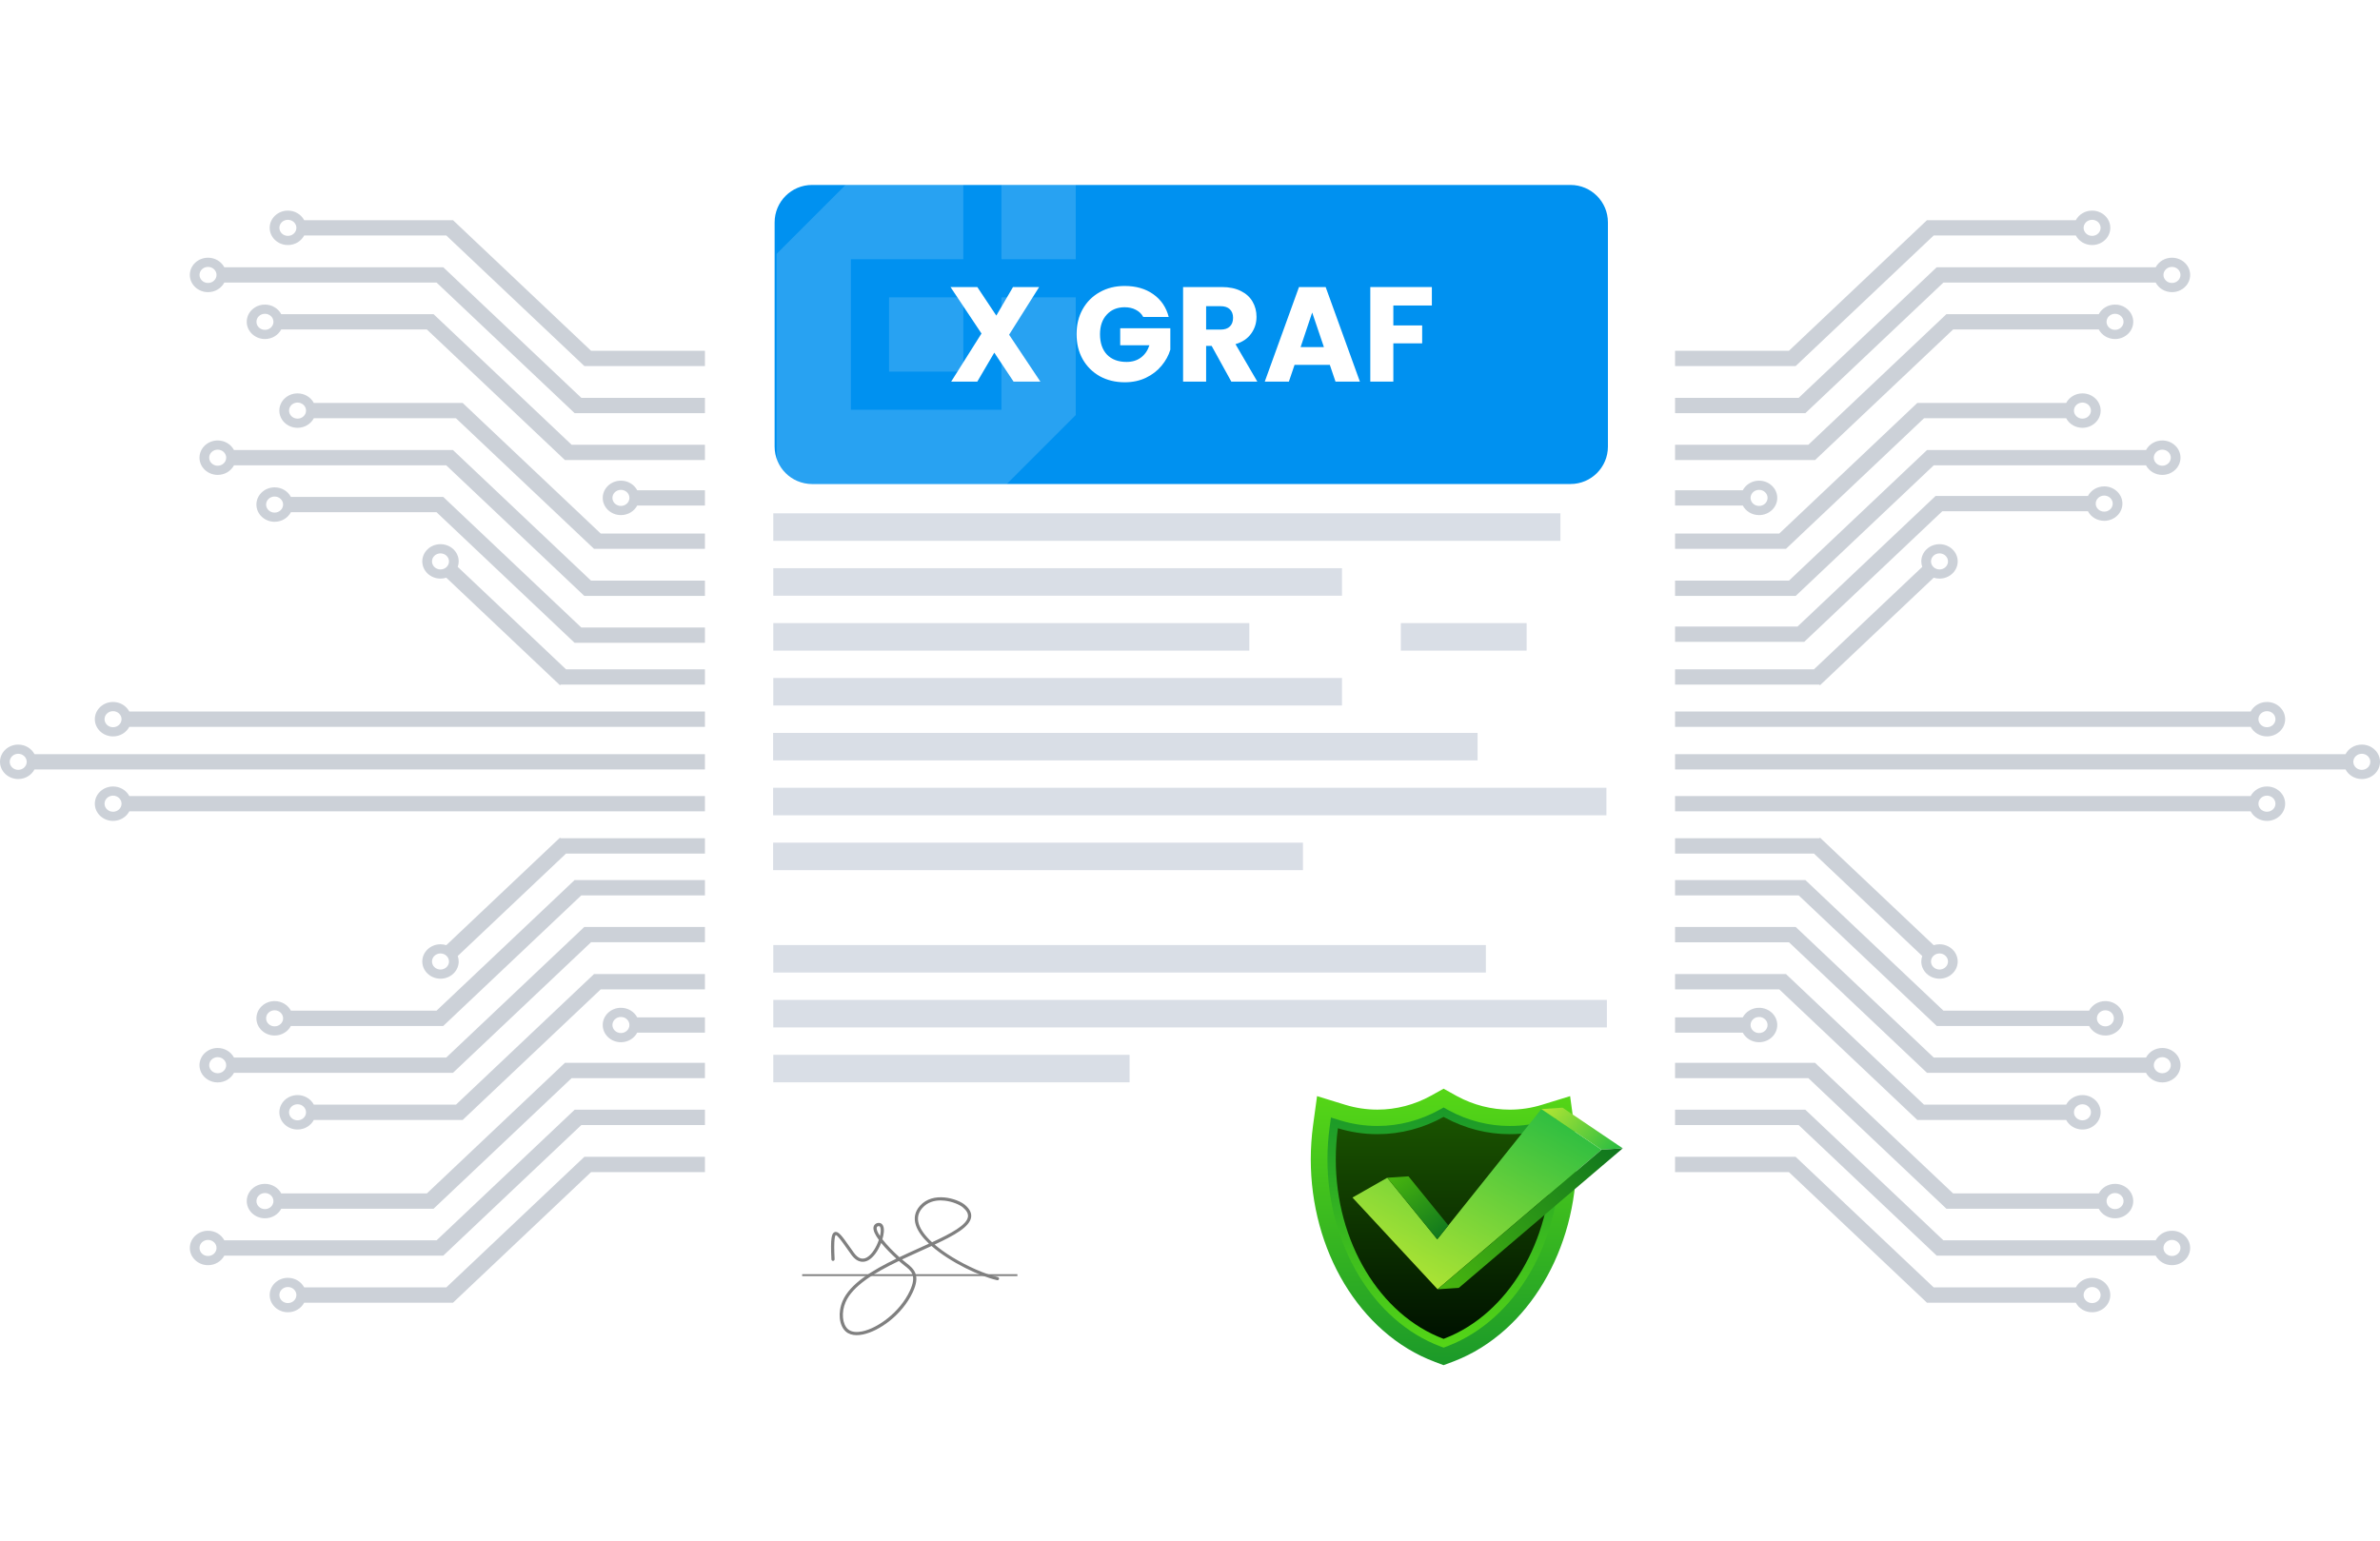 <svg width="636" height="412" viewBox="0 0 636 412" fill="none" xmlns="http://www.w3.org/2000/svg">
<g opacity="0.5">
<path d="M9.217 205.663H216.683V201.568H9.217C8.42 200.057 6.772 199.011 4.866 199.011C2.183 199.011 0 201.077 0 203.614C0 206.151 2.183 208.217 4.866 208.217C6.772 208.217 8.42 207.174 9.217 205.66V205.663ZM2.598 203.614C2.598 202.431 3.615 201.468 4.866 201.468C6.117 201.468 7.138 202.431 7.138 203.614C7.138 204.797 6.12 205.763 4.866 205.763C3.612 205.763 2.598 204.8 2.598 203.614Z" fill="#9AA4B2"/>
<path d="M34.557 216.857H216.683V212.762H34.557C33.76 211.251 32.112 210.205 30.206 210.205C27.523 210.205 25.34 212.271 25.34 214.808C25.34 217.345 27.523 219.411 30.206 219.411C32.112 219.411 33.76 218.368 34.557 216.854V216.857ZM27.938 214.811C27.938 213.628 28.955 212.662 30.206 212.662C31.457 212.662 32.477 213.625 32.477 214.811C32.477 215.997 31.46 216.957 30.206 216.957C28.952 216.957 27.938 215.994 27.938 214.811Z" fill="#9AA4B2"/>
<path d="M170.28 276.008H216.686V271.914H170.28C169.483 270.403 167.835 269.357 165.929 269.357C163.246 269.357 161.063 271.423 161.063 273.96C161.063 276.497 163.246 278.563 165.929 278.563C167.835 278.563 169.483 277.52 170.28 276.006V276.008ZM163.657 273.96C163.657 272.777 164.675 271.811 165.926 271.811C167.177 271.811 168.197 272.774 168.197 273.96C168.197 275.146 167.18 276.106 165.926 276.106C164.672 276.106 163.657 275.143 163.657 273.96Z" fill="#9AA4B2"/>
<path d="M122.578 256.986C122.578 256.471 122.483 255.98 122.32 255.52L151.258 228.143H216.686V224.048H149.809L149.638 223.885L119.26 252.623C118.772 252.468 118.252 252.38 117.712 252.38C115.029 252.38 112.846 254.446 112.846 256.983C112.846 259.52 115.029 261.586 117.712 261.586C120.395 261.586 122.578 259.52 122.578 256.983V256.986ZM115.44 256.986C115.44 255.803 116.458 254.837 117.709 254.837C118.96 254.837 119.98 255.8 119.98 256.986C119.98 258.171 118.963 259.131 117.709 259.131C116.455 259.131 115.44 258.168 115.44 256.986Z" fill="#9AA4B2"/>
<path d="M83.863 299.34H123.62V299.325L123.638 299.34L160.529 264.437H216.686V260.343H158.709V260.368L121.846 295.245H83.866C83.069 293.734 81.42 292.688 79.515 292.688C76.832 292.688 74.649 294.754 74.649 297.291C74.649 299.828 76.832 301.894 79.515 301.894C81.42 301.894 83.069 300.851 83.866 299.337L83.863 299.34ZM77.24 297.291C77.24 296.108 78.257 295.143 79.509 295.143C80.76 295.143 81.78 296.105 81.78 297.291C81.78 298.477 80.763 299.437 79.509 299.437C78.255 299.437 77.24 298.474 77.24 297.291Z" fill="#9AA4B2"/>
<path d="M62.523 286.75H121.023V286.736L121.04 286.75L157.932 251.847H216.683V247.753H156.132V247.759L119.246 282.656H62.523C61.726 281.145 60.077 280.099 58.172 280.099C55.489 280.099 53.306 282.165 53.306 284.702C53.306 287.239 55.489 289.305 58.172 289.305C60.077 289.305 61.726 288.262 62.523 286.747V286.75ZM55.903 284.705C55.903 283.519 56.92 282.556 58.172 282.556C59.423 282.556 60.443 283.519 60.443 284.705C60.443 285.89 59.426 286.85 58.172 286.85C56.917 286.85 55.903 285.887 55.903 284.705Z" fill="#9AA4B2"/>
<path d="M77.735 274.219H118.429V274.204L118.446 274.219L155.337 239.316H216.686V235.221H153.54V235.227L116.655 270.124H77.737C76.94 268.61 75.292 267.567 73.386 267.567C70.703 267.567 68.52 269.633 68.52 272.17C68.52 274.707 70.703 276.773 73.386 276.773C75.292 276.773 76.94 275.73 77.737 274.216L77.735 274.219ZM71.112 272.173C71.112 270.987 72.129 270.024 73.38 270.024C74.632 270.024 75.652 270.987 75.652 272.173C75.652 273.359 74.635 274.319 73.38 274.319C72.126 274.319 71.112 273.356 71.112 272.173Z" fill="#9AA4B2"/>
<path d="M81.283 348.183H121.04V348.169L121.058 348.183L157.949 313.28H216.686V309.186H156.129V309.212L119.266 344.089H81.286C80.489 342.577 78.841 341.532 76.935 341.532C74.252 341.532 72.069 343.597 72.069 346.135C72.069 348.672 74.252 350.737 76.935 350.737C78.841 350.737 80.489 349.695 81.286 348.18L81.283 348.183ZM74.66 346.137C74.66 344.955 75.678 343.989 76.929 343.989C78.18 343.989 79.201 344.952 79.201 346.137C79.201 347.323 78.183 348.283 76.929 348.283C75.675 348.283 74.66 347.32 74.66 346.137Z" fill="#9AA4B2"/>
<path d="M59.943 335.599H118.443V335.585L118.46 335.599L155.352 300.696H216.686V296.602H153.555V296.608L116.669 331.505H59.946C59.149 329.993 57.5 328.948 55.595 328.948C52.912 328.948 50.729 331.013 50.729 333.55C50.729 336.088 52.912 338.153 55.595 338.153C57.5 338.153 59.149 337.11 59.946 335.596L59.943 335.599ZM53.32 333.55C53.32 332.368 54.337 331.402 55.589 331.402C56.84 331.402 57.86 332.365 57.86 333.55C57.86 334.736 56.843 335.696 55.589 335.696C54.335 335.696 53.32 334.733 53.32 333.55Z" fill="#9AA4B2"/>
<path d="M75.152 323.067H115.846V323.053L115.863 323.067L152.754 288.164H216.686V284.07H150.957V284.076L114.072 318.973H75.155C74.358 317.461 72.709 316.416 70.803 316.416C68.12 316.416 65.938 318.481 65.938 321.019C65.938 323.556 68.12 325.621 70.803 325.621C72.709 325.621 74.358 324.579 75.155 323.064L75.152 323.067ZM68.529 321.022C68.529 319.839 69.546 318.873 70.797 318.873C72.049 318.873 73.069 319.836 73.069 321.022C73.069 322.207 72.052 323.167 70.797 323.167C69.543 323.167 68.529 322.204 68.529 321.022Z" fill="#9AA4B2"/>
<path d="M34.558 194.271H216.683V190.177H34.558C33.761 188.665 32.112 187.619 30.206 187.619C27.523 187.619 25.341 189.685 25.341 192.222C25.341 194.759 27.523 196.825 30.206 196.825C32.112 196.825 33.761 195.782 34.558 194.268V194.271ZM27.938 192.222C27.938 191.039 28.955 190.077 30.206 190.077C31.458 190.077 32.478 191.039 32.478 192.222C32.478 193.405 31.461 194.371 30.206 194.371C28.952 194.371 27.938 193.408 27.938 192.222Z" fill="#9AA4B2"/>
<path d="M170.28 135.122H216.686V131.028H170.28C169.483 129.516 167.834 128.471 165.929 128.471C163.246 128.471 161.063 130.536 161.063 133.074C161.063 135.611 163.246 137.676 165.929 137.676C167.834 137.676 169.483 136.634 170.28 135.119V135.122ZM163.657 133.074C163.657 131.891 164.674 130.928 165.926 130.928C167.177 130.928 168.197 131.891 168.197 133.074C168.197 134.256 167.18 135.222 165.926 135.222C164.671 135.222 163.657 134.259 163.657 133.074Z" fill="#9AA4B2"/>
<path d="M149.809 182.985H216.686V178.89H151.258L122.32 151.513C122.486 151.053 122.578 150.559 122.578 150.047C122.578 147.51 120.395 145.445 117.712 145.445C115.029 145.445 112.846 147.51 112.846 150.047C112.846 152.585 115.029 154.65 117.712 154.65C118.255 154.65 118.775 154.562 119.26 154.407L149.638 183.147L149.809 182.985ZM115.44 150.05C115.44 148.865 116.458 147.905 117.709 147.905C118.96 147.905 119.98 148.867 119.98 150.05C119.98 151.233 118.963 152.199 117.709 152.199C116.455 152.199 115.44 151.236 115.44 150.05Z" fill="#9AA4B2"/>
<path d="M216.686 142.6H160.529L123.638 107.697L123.621 107.711V107.697H83.864C83.066 106.185 81.418 105.14 79.512 105.14C76.829 105.14 74.646 107.205 74.646 109.743C74.646 112.28 76.829 114.345 79.512 114.345C81.418 114.345 83.066 113.303 83.864 111.788H121.843L158.706 146.665V146.691H216.683V142.597L216.686 142.6ZM79.512 111.891C78.261 111.891 77.243 110.928 77.243 109.743C77.243 108.557 78.261 107.597 79.512 107.597C80.763 107.597 81.784 108.56 81.784 109.743C81.784 110.925 80.766 111.891 79.512 111.891Z" fill="#9AA4B2"/>
<path d="M216.687 155.185H157.935L121.044 120.282L121.027 120.297V120.282H62.526C61.729 118.771 60.081 117.725 58.175 117.725C55.492 117.725 53.309 119.791 53.309 122.328C53.309 124.865 55.492 126.931 58.175 126.931C60.081 126.931 61.729 125.888 62.526 124.374H119.249L156.135 159.271V159.277H216.687V155.182V155.185ZM58.172 124.477C56.921 124.477 55.904 123.514 55.904 122.328C55.904 121.142 56.921 120.182 58.172 120.182C59.424 120.182 60.444 121.145 60.444 122.328C60.444 123.511 59.426 124.477 58.172 124.477Z" fill="#9AA4B2"/>
<path d="M216.687 167.716H155.338L118.447 132.813L118.43 132.831V132.813H77.735C76.938 131.302 75.29 130.256 73.384 130.256C70.701 130.256 68.518 132.322 68.518 134.859C68.518 137.396 70.701 139.462 73.384 139.462C75.29 139.462 76.938 138.419 77.735 136.905H116.652L153.538 171.802V171.808H216.684V167.713L216.687 167.716ZM73.381 137.008C72.129 137.008 71.112 136.045 71.112 134.859C71.112 133.673 72.129 132.713 73.381 132.713C74.632 132.713 75.652 133.676 75.652 134.859C75.652 136.042 74.635 137.008 73.381 137.008Z" fill="#9AA4B2"/>
<path d="M216.687 93.75H157.95L121.058 58.847L121.041 58.861V58.847H81.284C80.487 57.336 78.838 56.29 76.932 56.29C74.249 56.29 72.067 58.356 72.067 60.893C72.067 63.43 74.249 65.496 76.932 65.496C78.838 65.496 80.487 64.453 81.284 62.939H119.264L156.127 97.816V97.841H216.684V93.747L216.687 93.75ZM76.93 63.041C75.678 63.041 74.661 62.079 74.661 60.893C74.661 59.707 75.678 58.747 76.93 58.747C78.181 58.747 79.201 59.71 79.201 60.893C79.201 62.076 78.184 63.041 76.93 63.041Z" fill="#9AA4B2"/>
<path d="M216.686 106.339H155.352L118.46 71.436L118.443 71.45V71.436H59.943C59.146 69.925 57.498 68.879 55.592 68.879C52.909 68.879 50.726 70.945 50.726 73.482C50.726 76.019 52.909 78.085 55.592 78.085C57.498 78.085 59.146 77.042 59.943 75.528H116.666L153.552 110.425V110.43H216.683V106.336L216.686 106.339ZM55.589 75.63C54.337 75.63 53.32 74.668 53.32 73.482C53.32 72.296 54.337 71.336 55.589 71.336C56.84 71.336 57.86 72.299 57.86 73.482C57.86 74.665 56.843 75.63 55.589 75.63Z" fill="#9AA4B2"/>
<path d="M216.686 118.87H152.754L115.863 83.967L115.846 83.984V83.967H75.151C74.354 82.455 72.706 81.41 70.8 81.41C68.117 81.41 65.934 83.475 65.934 86.013C65.934 88.55 68.117 90.615 70.8 90.615C72.706 90.615 74.354 89.573 75.151 88.058H114.069L150.954 122.955V122.961H216.683V118.867L216.686 118.87ZM70.8 88.161C69.549 88.161 68.531 87.198 68.531 86.013C68.531 84.827 69.549 83.867 70.8 83.867C72.051 83.867 73.071 84.83 73.071 86.013C73.071 87.195 72.054 88.161 70.8 88.161Z" fill="#9AA4B2"/>
<path d="M626.789 205.663H419.323V201.568H626.789C627.586 200.057 629.235 199.011 631.14 199.011C633.823 199.011 636.006 201.077 636.006 203.614C636.006 206.151 633.823 208.217 631.14 208.217C629.235 208.217 627.586 207.174 626.789 205.66V205.663ZM633.409 203.614C633.409 202.431 632.392 201.468 631.14 201.468C629.889 201.468 628.869 202.431 628.869 203.614C628.869 204.797 629.886 205.763 631.14 205.763C632.395 205.763 633.409 204.8 633.409 203.614Z" fill="#9AA4B2"/>
<path d="M601.441 216.857H419.315V212.763H601.441C602.238 211.251 603.887 210.206 605.792 210.206C608.475 210.206 610.658 212.271 610.658 214.808C610.658 217.346 608.475 219.411 605.792 219.411C603.887 219.411 602.238 218.368 601.441 216.854V216.857ZM608.061 214.811C608.061 213.628 607.044 212.663 605.792 212.663C604.541 212.663 603.521 213.626 603.521 214.811C603.521 215.997 604.538 216.957 605.792 216.957C607.047 216.957 608.061 215.994 608.061 214.811Z" fill="#9AA4B2"/>
<path d="M465.718 276.009H419.312V271.914H465.718C466.515 270.403 468.163 269.357 470.069 269.357C472.752 269.357 474.935 271.423 474.935 273.96C474.935 276.497 472.752 278.563 470.069 278.563C468.163 278.563 466.515 277.52 465.718 276.006V276.009ZM472.34 273.96C472.34 272.777 471.323 271.811 470.072 271.811C468.82 271.811 467.8 272.774 467.8 273.96C467.8 275.146 468.818 276.106 470.072 276.106C471.326 276.106 472.34 275.143 472.34 273.96Z" fill="#9AA4B2"/>
<path d="M513.421 256.986C513.421 256.472 513.515 255.98 513.678 255.52L484.741 228.143H419.312V224.049H486.189L486.361 223.886L516.738 252.623C517.226 252.469 517.746 252.38 518.286 252.38C520.969 252.38 523.152 254.446 523.152 256.983C523.152 259.52 520.969 261.586 518.286 261.586C515.604 261.586 513.421 259.52 513.421 256.983V256.986ZM520.558 256.986C520.558 255.803 519.541 254.837 518.289 254.837C517.038 254.837 516.018 255.8 516.018 256.986C516.018 258.172 517.035 259.132 518.289 259.132C519.544 259.132 520.558 258.169 520.558 256.986Z" fill="#9AA4B2"/>
<path d="M552.135 299.34H512.378V299.326L512.361 299.34L475.469 264.438H419.312V260.343H477.289V260.369L514.152 295.246H552.132C552.929 293.735 554.578 292.689 556.484 292.689C559.167 292.689 561.349 294.755 561.349 297.292C561.349 299.829 559.167 301.895 556.484 301.895C554.578 301.895 552.929 300.852 552.132 299.338L552.135 299.34ZM558.758 297.292C558.758 296.109 557.741 295.143 556.489 295.143C555.238 295.143 554.218 296.106 554.218 297.292C554.218 298.478 555.235 299.438 556.489 299.438C557.744 299.438 558.758 298.475 558.758 297.292Z" fill="#9AA4B2"/>
<path d="M573.475 286.751H514.975V286.736L514.958 286.751L478.066 251.848H419.315V247.753H479.866V247.759L516.752 282.656H573.475C574.272 281.145 575.921 280.099 577.826 280.099C580.509 280.099 582.692 282.165 582.692 284.702C582.692 287.239 580.509 289.305 577.826 289.305C575.921 289.305 574.272 288.262 573.475 286.748V286.751ZM580.095 284.705C580.095 283.519 579.078 282.556 577.826 282.556C576.575 282.556 575.555 283.519 575.555 284.705C575.555 285.891 576.572 286.851 577.826 286.851C579.081 286.851 580.095 285.888 580.095 284.705Z" fill="#9AA4B2"/>
<path d="M558.263 274.22H517.569V274.205L517.552 274.22L480.661 239.317H419.312V235.222H482.458V235.228L519.343 270.125H558.26C559.058 268.611 560.706 267.568 562.612 267.568C565.295 267.568 567.478 269.634 567.478 272.171C567.478 274.708 565.295 276.774 562.612 276.774C560.706 276.774 559.058 275.731 558.26 274.217L558.263 274.22ZM564.886 272.174C564.886 270.988 563.869 270.025 562.618 270.025C561.366 270.025 560.346 270.988 560.346 272.174C560.346 273.36 561.363 274.32 562.618 274.32C563.872 274.32 564.886 273.357 564.886 272.174Z" fill="#9AA4B2"/>
<path d="M554.715 348.186H514.958V348.171L514.94 348.186L478.049 313.283H419.312V309.188H479.869V309.214L516.732 344.091H554.712C555.509 342.58 557.157 341.534 559.063 341.534C561.746 341.534 563.929 343.6 563.929 346.137C563.929 348.674 561.746 350.74 559.063 350.74C557.157 350.74 555.509 349.697 554.712 348.183L554.715 348.186ZM561.337 346.14C561.337 344.957 560.32 343.991 559.069 343.991C557.817 343.991 556.797 344.954 556.797 346.14C556.797 347.326 557.815 348.286 559.069 348.286C560.323 348.286 561.337 347.323 561.337 346.14Z" fill="#9AA4B2"/>
<path d="M576.055 335.599H517.555V335.585L517.538 335.599L480.646 300.696H419.312V296.602H482.444V296.608L519.329 331.505H576.052C576.849 329.993 578.498 328.948 580.404 328.948C583.086 328.948 585.269 331.013 585.269 333.55C585.269 336.088 583.086 338.153 580.404 338.153C578.498 338.153 576.849 337.11 576.052 335.596L576.055 335.599ZM582.678 333.55C582.678 332.368 581.661 331.402 580.409 331.402C579.158 331.402 578.138 332.365 578.138 333.55C578.138 334.736 579.155 335.696 580.409 335.696C581.664 335.696 582.678 334.733 582.678 333.55Z" fill="#9AA4B2"/>
<path d="M560.846 323.068H520.152V323.054L520.135 323.068L483.243 288.165H419.312V284.071H485.04V284.077L521.926 318.974H560.843C561.64 317.462 563.289 316.417 565.194 316.417C567.877 316.417 570.06 318.482 570.06 321.02C570.06 323.557 567.877 325.622 565.194 325.622C563.289 325.622 561.64 324.58 560.843 323.065L560.846 323.068ZM567.469 321.022C567.469 319.84 566.452 318.874 565.2 318.874C563.949 318.874 562.929 319.837 562.929 321.022C562.929 322.208 563.946 323.168 565.2 323.168C566.454 323.168 567.469 322.205 567.469 321.022Z" fill="#9AA4B2"/>
<path d="M601.441 194.271H419.316V190.177H601.441C602.238 188.665 603.887 187.619 605.793 187.619C608.476 187.619 610.658 189.685 610.658 192.222C610.658 194.759 608.476 196.825 605.793 196.825C603.887 196.825 602.238 195.782 601.441 194.268V194.271ZM608.061 192.222C608.061 191.039 607.044 190.077 605.793 190.077C604.541 190.077 603.521 191.039 603.521 192.222C603.521 193.405 604.538 194.371 605.793 194.371C607.047 194.371 608.061 193.408 608.061 192.222Z" fill="#9AA4B2"/>
<path d="M465.718 135.123H419.312V131.029H465.718C466.515 129.518 468.164 128.472 470.069 128.472C472.752 128.472 474.935 130.538 474.935 133.075C474.935 135.612 472.752 137.678 470.069 137.678C468.164 137.678 466.515 136.635 465.718 135.12V135.123ZM472.341 133.075C472.341 131.892 471.324 130.929 470.072 130.929C468.821 130.929 467.801 131.892 467.801 133.075C467.801 134.258 468.818 135.223 470.072 135.223C471.326 135.223 472.341 134.26 472.341 133.075Z" fill="#9AA4B2"/>
<path d="M486.189 182.985H419.312V178.891H484.741L513.678 151.513C513.512 151.053 513.421 150.559 513.421 150.048C513.421 147.511 515.604 145.445 518.287 145.445C520.969 145.445 523.152 147.511 523.152 150.048C523.152 152.585 520.969 154.651 518.287 154.651C517.744 154.651 517.224 154.562 516.738 154.408L486.361 183.148L486.189 182.985ZM520.558 150.051C520.558 148.865 519.541 147.905 518.289 147.905C517.038 147.905 516.018 148.868 516.018 150.051C516.018 151.233 517.035 152.199 518.289 152.199C519.544 152.199 520.558 151.236 520.558 150.051Z" fill="#9AA4B2"/>
<path d="M419.312 142.6H475.469L512.36 107.697L512.378 107.711V107.697H552.135C552.932 106.185 554.58 105.14 556.486 105.14C559.169 105.14 561.352 107.205 561.352 109.743C561.352 112.28 559.169 114.345 556.486 114.345C554.58 114.345 552.932 113.303 552.135 111.788H514.155L477.292 146.665V146.691H419.315V142.597L419.312 142.6ZM556.486 111.891C557.737 111.891 558.755 110.928 558.755 109.743C558.755 108.557 557.737 107.597 556.486 107.597C555.235 107.597 554.215 108.56 554.215 109.743C554.215 110.925 555.232 111.891 556.486 111.891Z" fill="#9AA4B2"/>
<path d="M419.312 155.186H478.063L514.955 120.283L514.972 120.298V120.283H573.472C574.269 118.772 575.921 117.726 577.824 117.726C580.506 117.726 582.689 119.792 582.689 122.329C582.689 124.866 580.506 126.932 577.824 126.932C575.918 126.932 574.269 125.889 573.472 124.375H516.749L479.863 159.272V159.278H419.312V155.183V155.186ZM577.826 124.478C579.078 124.478 580.095 123.515 580.095 122.329C580.095 121.143 579.078 120.183 577.826 120.183C576.575 120.183 575.555 121.146 575.555 122.329C575.555 123.512 576.572 124.478 577.826 124.478Z" fill="#9AA4B2"/>
<path d="M419 167.46H480.348L517.24 132.557L517.257 132.574V132.557H557.951C558.749 131.046 560.397 130 562.303 130C564.986 130 567.168 132.066 567.168 134.603C567.168 137.14 564.986 139.206 562.303 139.206C560.397 139.206 558.749 138.163 557.951 136.649H519.034L482.148 171.546V171.551H419.003V167.457L419 167.46ZM562.306 136.751C563.557 136.751 564.574 135.789 564.574 134.603C564.574 133.417 563.557 132.457 562.306 132.457C561.054 132.457 560.034 133.42 560.034 134.603C560.034 135.786 561.051 136.751 562.306 136.751Z" fill="#9AA4B2"/>
<path d="M419.313 93.751H478.05L514.942 58.848L514.959 58.862V58.848H554.716C555.513 57.337 557.162 56.291 559.068 56.291C561.751 56.291 563.933 58.357 563.933 60.894C563.933 63.431 561.751 65.497 559.068 65.497C557.162 65.497 555.513 64.454 554.716 62.94H516.736L479.873 97.817V97.842H419.316V93.748L419.313 93.751ZM559.071 63.042C560.322 63.042 561.339 62.08 561.339 60.894C561.339 59.708 560.322 58.748 559.071 58.748C557.819 58.748 556.799 59.711 556.799 60.894C556.799 62.077 557.816 63.042 559.071 63.042Z" fill="#9AA4B2"/>
<path d="M419.312 106.339H480.646L517.538 71.436L517.555 71.451V71.436H576.055C576.852 69.925 578.5 68.879 580.406 68.879C583.089 68.879 585.272 70.945 585.272 73.482C585.272 76.019 583.089 78.085 580.406 78.085C578.5 78.085 576.852 77.042 576.055 75.528H519.332L482.446 110.425V110.431H419.315V106.337L419.312 106.339ZM580.409 75.631C581.66 75.631 582.677 74.668 582.677 73.482C582.677 72.296 581.66 71.337 580.409 71.337C579.157 71.337 578.137 72.299 578.137 73.482C578.137 74.665 579.155 75.631 580.409 75.631Z" fill="#9AA4B2"/>
<path d="M419.312 118.87H483.244L520.135 83.968L520.152 83.985V83.968H560.846C561.644 82.456 563.292 81.41 565.198 81.41C567.881 81.41 570.064 83.476 570.064 86.013C570.064 88.55 567.881 90.616 565.198 90.616C563.292 90.616 561.644 89.573 560.846 88.059H521.929L485.044 122.956V122.962H419.315V118.868L419.312 118.87ZM565.198 88.162C566.449 88.162 567.466 87.199 567.466 86.013C567.466 84.828 566.449 83.868 565.198 83.868C563.946 83.868 562.926 84.83 562.926 86.013C562.926 87.196 563.944 88.162 565.198 88.162Z" fill="#9AA4B2"/>
</g>
<g filter="url(#filter0_d_6_130)">
<path d="M437.623 28.156H198.377C192.854 28.156 188.377 32.633 188.377 38.156V368.879C188.377 374.401 192.854 378.879 198.377 378.879H437.623C443.146 378.879 447.623 374.401 447.623 368.879V38.156C447.623 32.633 443.146 28.156 437.623 28.156Z" fill="white"/>
</g>
<path d="M358.616 181.213H206.64V188.565H358.616V181.213Z" fill="#D9DEE6"/>
<path d="M394.851 195.886H206.599V203.237H394.851V195.886Z" fill="#D9DEE6"/>
<path d="M429.279 210.553H206.599V217.905H429.279V210.553Z" fill="#D9DEE6"/>
<path d="M348.185 225.224H206.599V232.575H348.185V225.224Z" fill="#D9DEE6"/>
<path d="M397.065 252.585H206.64V259.936H397.065V252.585Z" fill="#D9DEE6"/>
<path d="M429.4 267.255H206.64V274.606H429.4V267.255Z" fill="#D9DEE6"/>
<path d="M301.854 281.928H206.64V289.279H301.854V281.928Z" fill="#D9DEE6"/>
<path d="M416.988 137.199H206.64V144.55H416.988V137.199Z" fill="#D9DEE6"/>
<path d="M358.616 151.871H206.64V159.222H358.616V151.871Z" fill="#D9DEE6"/>
<path d="M333.854 166.542H206.64V173.893H333.854V166.542Z" fill="#D9DEE6"/>
<path d="M407.953 166.542H374.341V173.893H407.953V166.542Z" fill="#D9DEE6"/>
<path d="M419.68 49.432H217C211.477 49.432 207 53.909 207 59.432V119.366C207 124.889 211.477 129.366 217 129.366H419.68C425.202 129.366 429.68 124.889 429.68 119.366V59.432C429.68 53.909 425.202 49.432 419.68 49.432Z" fill="#0091F0"/>
<path d="M207.535 129.362V67.858L225.961 49.432H257.424V69.281H227.383V109.514H267.617V79.473H287.465V110.936L269.037 129.362H207.535Z" fill="white" fill-opacity="0.16"/>
<path d="M287.465 49.432H267.617V69.281H287.465V49.432Z" fill="white" fill-opacity="0.16"/>
<path d="M257.424 79.473H237.576V99.321H257.424V79.473Z" fill="white" fill-opacity="0.16"/>
<path d="M271.876 340.568H214.361V341.062H271.876V340.568Z" fill="#808080"/>
<path d="M228.936 356.862C227.736 356.862 226.745 356.536 226.019 355.894C224.219 354.299 223.853 350.788 225.165 347.728C227.145 343.111 233.096 339.525 239.522 336.411C238.228 335.228 236.682 333.696 235.471 332.202C235.451 332.256 235.428 332.311 235.408 332.362C234.573 334.454 233.368 336.074 232.099 336.805C231.168 337.345 229.331 337.871 227.496 335.345C227.036 334.714 226.605 334.099 226.205 333.528C225.188 332.085 223.796 330.111 223.351 330.111C223.351 330.111 223.345 330.111 223.342 330.111C223.162 330.219 222.745 331.068 223.031 336.565C223.042 336.802 222.862 337.002 222.625 337.016C222.391 337.028 222.188 336.848 222.173 336.611C221.876 330.828 222.259 329.582 223.071 329.302C224.036 328.971 225.056 330.414 226.905 333.039C227.305 333.608 227.733 334.216 228.191 334.845C229.305 336.376 230.442 336.776 231.671 336.065C233.053 335.265 234.222 333.262 234.851 331.402C233.922 330.134 233.319 328.948 233.411 328.088C233.465 327.579 233.748 327.194 234.225 326.971L234.273 326.951C235.056 326.694 235.685 326.945 235.993 327.636C236.382 328.508 236.191 329.922 235.799 331.231C237.022 332.811 238.779 334.608 240.345 336.014C242.133 335.162 243.948 334.345 245.713 333.548C246.568 333.162 247.413 332.782 248.242 332.402C246.551 330.805 245.288 329.134 244.748 327.485C244.122 325.571 244.482 323.828 245.819 322.305C249.293 318.345 255.839 320.334 257.87 322.051C259.119 323.108 259.67 324.211 259.513 325.331C259.153 327.894 255.059 330.176 249.765 332.642C251.071 333.762 252.645 334.891 254.453 335.999C258.508 338.488 263.293 340.582 266.648 341.328C266.879 341.379 267.025 341.608 266.973 341.839C266.922 342.071 266.693 342.216 266.462 342.165C262.002 341.171 253.959 337.434 248.933 333.025C248.005 333.451 247.045 333.885 246.068 334.325C244.416 335.068 242.722 335.834 241.048 336.625C241.442 336.962 241.813 337.265 242.153 337.522C244.419 339.251 245.985 340.931 243.908 345.385C241.048 351.516 234.922 355.776 230.613 356.671C230.019 356.794 229.459 356.856 228.939 356.856L228.936 356.862ZM240.211 337.031C233.811 340.111 227.856 343.628 225.953 348.068C224.799 350.759 225.079 353.916 226.588 355.254C227.633 356.182 229.256 356.085 230.436 355.839C234.599 354.976 240.488 350.696 243.128 345.031C245.079 340.845 243.482 339.625 241.631 338.211C241.288 337.948 240.793 337.539 240.211 337.031ZM251.353 320.845C249.751 320.845 247.871 321.274 246.465 322.876C245.328 324.174 245.033 325.596 245.565 327.225C246.053 328.722 247.256 330.356 249.068 332.028C254.156 329.671 258.356 327.416 258.665 325.219C258.779 324.399 258.339 323.579 257.316 322.711C256.47 321.996 254.533 321.145 252.462 320.911C252.116 320.871 251.745 320.845 251.356 320.845H251.353ZM234.565 327.762C234.376 327.856 234.285 327.982 234.265 328.182C234.211 328.694 234.559 329.459 235.156 330.345C235.391 329.345 235.428 328.476 235.211 327.988C235.125 327.796 235.005 327.622 234.565 327.759V327.762Z" fill="#808080"/>
<path d="M383.387 363.977C378.438 362.126 373.81 359.326 369.633 355.655C365.636 352.143 362.136 347.912 359.227 343.077C356.358 338.306 354.133 333.055 352.61 327.472C351.061 321.783 350.273 315.86 350.273 309.869C350.273 306.812 350.484 303.72 350.898 300.68L351.953 292.966L359.521 295.295C362.293 296.146 365.178 296.577 368.101 296.577C373.081 296.577 378.05 295.277 382.467 292.817L385.767 290.98L389.067 292.82C389.116 292.849 389.164 292.872 389.213 292.9L389.227 292.909C389.296 292.946 389.367 292.983 389.436 293.02C393.758 295.352 398.598 296.583 403.427 296.583C406.35 296.583 409.236 296.152 412.007 295.3L419.576 292.972L420.633 300.686C421.05 303.726 421.258 306.817 421.258 309.875C421.258 315.812 420.487 321.686 418.964 327.329C417.47 332.866 415.281 338.08 412.461 342.829C409.604 347.637 406.161 351.857 402.23 355.375C398.124 359.046 393.57 361.875 388.693 363.777L388.573 363.823C388.436 363.877 388.293 363.935 388.147 363.986L385.764 364.877L383.384 363.986L383.387 363.977Z" fill="url(#paint0_linear_6_130)"/>
<path d="M384.975 359.891C380.538 358.231 376.375 355.708 372.604 352.396C368.95 349.185 365.741 345.302 363.067 340.853C360.404 336.425 358.335 331.542 356.918 326.339C355.47 321.019 354.732 315.476 354.732 309.865C354.732 307.002 354.93 304.105 355.318 301.259L355.67 298.688L358.192 299.465C361.395 300.451 364.73 300.948 368.104 300.948C373.855 300.948 379.581 299.451 384.67 296.616L385.77 296.005L386.87 296.619C386.952 296.665 387.035 296.708 387.115 296.753C387.175 296.785 387.235 296.816 387.295 296.851C392.275 299.533 397.852 300.951 403.432 300.951C406.807 300.951 410.141 300.451 413.344 299.468L415.867 298.691L416.218 301.262C416.607 304.111 416.807 307.005 416.807 309.868C416.807 315.428 416.084 320.922 414.661 326.199C413.269 331.356 411.235 336.208 408.615 340.613C405.987 345.036 402.829 348.911 399.232 352.131C395.524 355.448 391.427 357.993 387.052 359.702L386.927 359.751C386.807 359.796 386.687 359.845 386.567 359.891L385.772 360.188L384.978 359.891H384.975Z" fill="url(#paint1_linear_6_130)"/>
<path d="M414.01 301.549C410.587 302.601 407.044 303.135 403.432 303.135C397.438 303.135 391.538 301.627 386.224 298.764C386.072 298.681 385.918 298.604 385.767 298.518C380.335 301.544 374.267 303.135 368.104 303.135C364.492 303.135 360.949 302.604 357.527 301.549C357.149 304.304 356.958 307.09 356.958 309.864C356.958 331.924 368.752 351.475 385.767 357.844C385.918 357.787 386.069 357.727 386.224 357.667C402.992 351.124 414.575 331.727 414.575 309.864C414.575 307.09 414.384 304.304 414.007 301.549H414.01Z" fill="url(#paint2_linear_6_130)"/>
<path d="M427.97 307.289L411.892 296.429L384.072 331.232L370.715 314.78L361.412 320.077L384.158 344.592L427.97 307.289Z" fill="url(#paint3_linear_6_130)"/>
<path d="M417.564 296.057L411.893 296.429L427.97 307.289L433.641 306.917L417.564 296.057Z" fill="url(#paint4_linear_6_130)"/>
<path d="M376.387 314.409L370.716 314.78L384.073 331.232L387.036 327.523L376.387 314.409Z" fill="url(#paint5_linear_6_130)"/>
<path d="M384.158 344.593L389.832 344.221L433.641 306.918L427.969 307.29L384.158 344.593Z" fill="url(#paint6_linear_6_130)"/>
<path d="M382.632 76.72V81.652H372.336V86.98H380.04V91.768H372.336V101.992H366.18V76.72H382.632Z" fill="white"/>
<path d="M355.369 97.528H345.937L344.425 101.992H337.981L347.125 76.72H354.253L363.397 101.992H356.881L355.369 97.528ZM353.785 92.776L350.653 83.524L347.557 92.776H353.785Z" fill="white"/>
<path d="M329.041 101.992L323.785 92.452H322.309V101.992H316.153V76.72H326.485C328.477 76.72 330.169 77.068 331.561 77.764C332.977 78.46 334.033 79.42 334.729 80.644C335.425 81.844 335.773 83.188 335.773 84.676C335.773 86.356 335.293 87.856 334.333 89.176C333.397 90.496 332.005 91.432 330.157 91.984L335.989 101.992H329.041ZM322.309 88.096H326.125C327.253 88.096 328.093 87.82 328.645 87.268C329.221 86.716 329.509 85.936 329.509 84.928C329.509 83.968 329.221 83.212 328.645 82.66C328.093 82.108 327.253 81.832 326.125 81.832H322.309V88.096Z" fill="white"/>
<path d="M305.507 84.712C305.051 83.872 304.391 83.236 303.527 82.804C302.687 82.348 301.691 82.12 300.539 82.12C298.547 82.12 296.951 82.78 295.751 84.1C294.551 85.396 293.951 87.136 293.951 89.32C293.951 91.648 294.575 93.472 295.823 94.792C297.095 96.088 298.835 96.736 301.043 96.736C302.555 96.736 303.827 96.352 304.859 95.584C305.915 94.816 306.683 93.712 307.163 92.272H299.351V87.736H312.743V93.46C312.287 94.996 311.507 96.424 310.403 97.744C309.323 99.064 307.943 100.132 306.263 100.948C304.583 101.764 302.687 102.172 300.575 102.172C298.079 102.172 295.847 101.632 293.879 100.552C291.935 99.448 290.411 97.924 289.307 95.98C288.227 94.036 287.687 91.816 287.687 89.32C287.687 86.824 288.227 84.604 289.307 82.66C290.411 80.692 291.935 79.168 293.879 78.088C295.823 76.984 298.043 76.432 300.539 76.432C303.563 76.432 306.107 77.164 308.171 78.628C310.259 80.092 311.639 82.12 312.311 84.712H305.507Z" fill="white"/>
<path d="M270.848 101.992L265.7 94.252L261.164 101.992H254.18L262.28 89.14L254 76.72H261.164L266.24 84.352L270.704 76.72H277.688L269.66 89.464L278.012 101.992H270.848Z" fill="white"/>
<defs>
<filter id="filter0_d_6_130" x="154.377" y="-1.844" width="327.246" height="418.723" filterUnits="userSpaceOnUse" color-interpolation-filters="sRGB">
<feFlood flood-opacity="0" result="BackgroundImageFix"/>
<feColorMatrix in="SourceAlpha" type="matrix" values="0 0 0 0 0 0 0 0 0 0 0 0 0 0 0 0 0 0 127 0" result="hardAlpha"/>
<feOffset dy="4"/>
<feGaussianBlur stdDeviation="17"/>
<feComposite in2="hardAlpha" operator="out"/>
<feColorMatrix type="matrix" values="0 0 0 0 0 0 0 0 0 0 0 0 0 0 0 0 0 0 0.15 0"/>
<feBlend mode="normal" in2="BackgroundImageFix" result="effect1_dropShadow_6_130"/>
<feBlend mode="normal" in="SourceGraphic" in2="effect1_dropShadow_6_130" result="shape"/>
</filter>
<linearGradient id="paint0_linear_6_130" x1="385.636" y1="289.88" x2="386.156" y2="368.075" gradientUnits="userSpaceOnUse">
<stop stop-color="#57D816"/>
<stop offset="1" stop-color="#19972A"/>
</linearGradient>
<linearGradient id="paint1_linear_6_130" x1="385.701" y1="294.479" x2="385.995" y2="362.588" gradientUnits="userSpaceOnUse">
<stop stop-color="#19972A"/>
<stop offset="1" stop-color="#57D816"/>
</linearGradient>
<linearGradient id="paint2_linear_6_130" x1="385.767" y1="298.518" x2="385.767" y2="357.847" gradientUnits="userSpaceOnUse">
<stop stop-color="#1A5300"/>
<stop offset="1" stop-color="#001200"/>
</linearGradient>
<linearGradient id="paint3_linear_6_130" x1="378.567" y1="342.552" x2="406.541" y2="292.469" gradientUnits="userSpaceOnUse">
<stop stop-color="#ADE434"/>
<stop offset="0.2" stop-color="#93DC36"/>
<stop offset="1" stop-color="#2EBE41"/>
</linearGradient>
<linearGradient id="paint4_linear_6_130" x1="414.23" y1="295.309" x2="431.044" y2="307.843" gradientUnits="userSpaceOnUse">
<stop stop-color="#ADE434"/>
<stop offset="0.2" stop-color="#93DC36"/>
<stop offset="1" stop-color="#2EBE41"/>
</linearGradient>
<linearGradient id="paint5_linear_6_130" x1="373.299" y1="313.549" x2="385.819" y2="330.618" gradientUnits="userSpaceOnUse">
<stop stop-color="#47B40F"/>
<stop offset="1" stop-color="#10771E"/>
</linearGradient>
<linearGradient id="paint6_linear_6_130" x1="430.844" y1="305.97" x2="387.127" y2="345.39" gradientUnits="userSpaceOnUse">
<stop stop-color="#10771E"/>
<stop offset="1" stop-color="#47B40F"/>
</linearGradient>
</defs>
</svg>
